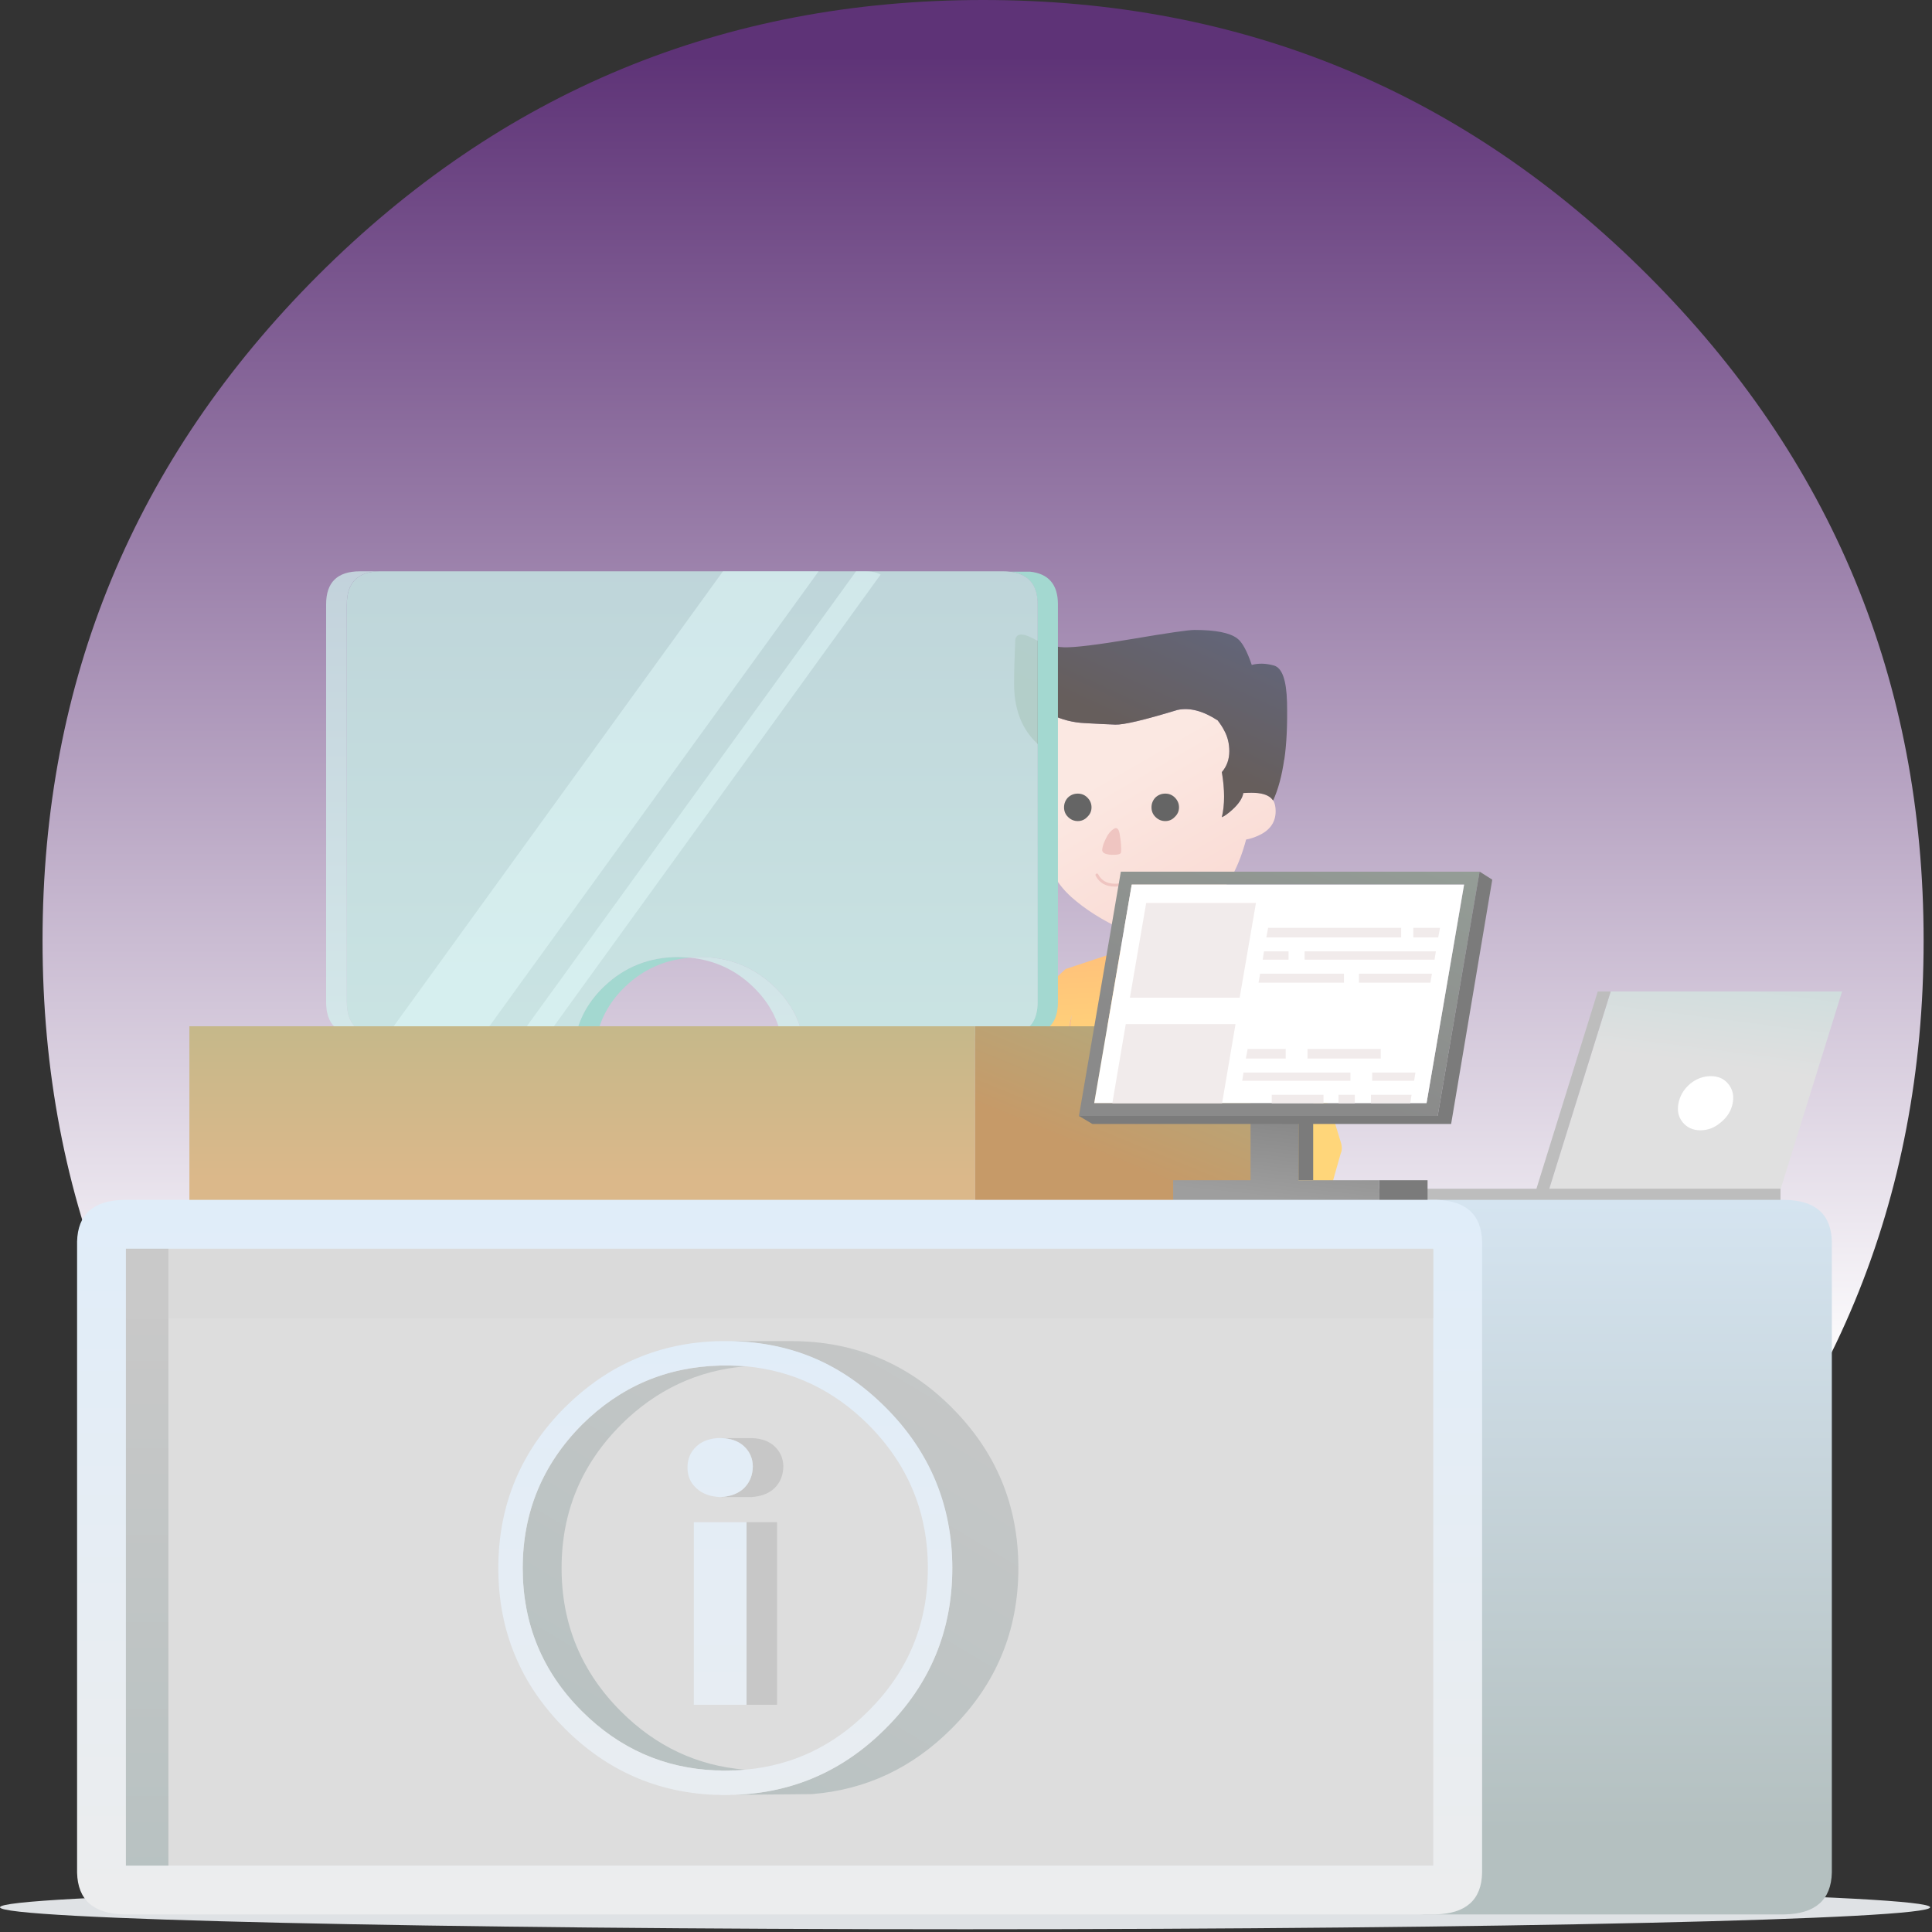 <svg width="401" height="401" viewBox="0 0 401 401" fill="none" xmlns="http://www.w3.org/2000/svg">
<rect x="0" y="0" width="401" height="401" fill="#333333" stroke="none"/>
<g clip-path="url(#clip0_2442_25932)">
<path d="M200.31 400.43C310.938 400.43 400.62 398.388 400.62 395.87C400.62 393.352 310.938 391.31 200.31 391.31C89.682 391.31 0 393.352 0 395.87C0 398.388 89.682 400.43 200.31 400.43Z" fill="#DFE2E5"/>
<path d="M342.05 333.22C380.19 295.11 399.26 249.11 399.26 195.22C399.26 141.33 380.19 95.3 342.05 57.16C303.94 19.05 257.94 0 204.05 0C150.16 0 104.13 19.05 65.99 57.16C27.88 95.3 8.83 141.32 8.83 195.22C8.83 249.12 27.88 295.12 65.99 333.22C104.13 371.36 150.15 390.43 204.05 390.43C257.95 390.43 303.95 371.36 342.05 333.22Z" fill="url(#paint0_linear_2442_25932)"/>
<path d="M257.57 215.13C257.32 215.21 257.05 215.34 256.76 215.5C256.51 215.67 256.33 215.79 256.2 215.87C256.37 217.27 258.2 227.27 261.72 245.86C261.39 239.46 261.22 233.34 261.22 227.52C260.72 225.91 260.17 224.05 259.55 221.94C258.72 219.21 258.06 216.94 257.57 215.12M220.39 219.53C219.52 219.9 218.3 220.65 216.73 221.76C216.52 221.93 216.32 222.09 216.11 222.26L211.9 250.39H220.02C220.23 237.21 221.03 223.97 222.44 210.67L220.4 219.53H220.39Z" fill="#FFB97A"/>
<path d="M239.721 200.26L242.511 204.85C245.481 201.75 247.691 198.88 249.141 196.24C249.021 195.66 248.791 194.81 248.461 193.7L246.171 193.14C246.171 193.51 246.131 194.4 246.051 195.8C245.221 196.42 244.171 197.18 242.891 198.09C241.571 199 240.511 199.72 239.731 200.26M234.831 195.92L236.191 195.8V193.88L234.081 194.87L233.341 197.1C233.461 198.13 233.771 199.5 234.271 201.19C234.561 202.18 234.871 203.17 235.201 204.16C236.441 202.18 237.271 200.69 237.681 199.7C237.101 199 236.151 197.74 234.831 195.92Z" fill="#FFE389"/>
<path d="M238.791 201.37C238.171 200.42 237.801 199.86 237.671 199.7C237.261 200.69 236.431 202.18 235.191 204.16C234.861 203.17 234.551 202.18 234.261 201.19C233.761 199.5 233.451 198.13 233.331 197.1L221.181 201.13L218.951 203.17L216.101 222.26C216.311 222.09 216.511 221.93 216.721 221.76C218.291 220.64 219.511 219.9 220.381 219.53L222.421 210.67C221.021 223.97 220.211 237.21 220.001 250.39C219.921 257.33 219.981 264.25 220.191 271.15H263.511C262.681 262.27 262.081 253.84 261.711 245.87C258.201 227.28 256.361 217.28 256.191 215.88C256.311 215.8 256.501 215.67 256.751 215.51C257.041 215.34 257.311 215.22 257.561 215.14C258.061 216.96 258.721 219.23 259.541 221.96C260.161 224.07 260.721 225.93 261.211 227.54C262.661 232.46 263.731 235.41 264.431 236.4L276.761 232.12L266.531 205.41C265.041 201.57 263.561 199.5 262.071 199.21L249.121 196.24C247.671 198.88 245.461 201.76 242.491 204.85L239.701 200.26C239.451 200.43 239.141 200.8 238.771 201.38L238.791 201.37Z" fill="url(#paint1_linear_2442_25932)"/>
<path d="M236.19 195.8L234.83 195.92C236.15 197.74 237.1 199 237.68 199.7C237.8 199.87 238.18 200.42 238.8 201.37C239.17 200.79 239.48 200.42 239.73 200.25C240.51 199.71 241.57 198.99 242.89 198.08C244.17 197.17 245.22 196.41 246.05 195.79C246.13 194.39 246.17 193.5 246.17 193.13C246.17 190.69 246.21 188.46 246.29 186.44H236.19V195.8Z" fill="#FFD4C7"/>
<path d="M238.63 268.62C238.47 268.62 238.33 268.49 238.32 268.33C237.15 247.97 236.94 227.11 237.7 206.33C237.7 206.16 237.84 206.03 238.02 206.03C238.19 206.03 238.32 206.18 238.32 206.35C237.56 227.11 237.77 247.95 238.94 268.29C238.94 268.46 238.82 268.61 238.65 268.62H238.63Z" fill="#FFB97A"/>
<path d="M259.751 164.53C259.301 164.53 258.741 164.55 258.081 164.59C257.891 165.69 257.131 166.84 255.791 168.06C254.901 168.86 254.181 169.38 253.621 169.61C254.241 167.04 254.241 163.92 253.621 160.25C254.651 159.05 255.171 157.61 255.171 155.91C255.171 154.34 254.821 152.91 254.121 151.63C253.821 151.03 253.371 150.33 252.761 149.52C249.711 147.53 246.921 146.8 244.391 147.35C237.511 149.44 233.221 150.45 231.501 150.39C229.781 150.33 227.671 150.22 225.181 150.08C222.741 149.97 220.381 149.37 218.121 148.28C217.851 150.83 217.661 153.39 217.561 155.96C217.431 160.53 217.351 167.2 217.311 175.98C217.311 179.74 219.011 183.15 222.391 186.21C225.201 188.71 228.711 190.94 232.921 192.9C242.821 191.14 249.201 188.99 252.071 186.46C254.941 183.96 257.131 179.89 258.641 174.25C259.451 174.11 260.341 173.83 261.301 173.38C263.611 172.31 264.771 170.63 264.771 168.36C264.771 167.45 264.601 166.7 264.271 166.13C264.171 165.99 264.041 165.85 263.901 165.7C263.121 164.92 261.731 164.52 259.751 164.52V164.53Z" fill="url(#paint2_linear_2442_25932)"/>
<path d="M266.57 157.65C267.05 154.37 267.23 150.41 267.13 145.75C267.01 141.14 266.11 138.6 264.4 138.13C262.75 137.67 261.22 137.63 259.81 138.01C258.82 135.08 257.81 133.24 256.77 132.49C255.24 131.33 252.29 130.75 247.91 130.75C246.67 130.75 242.39 131.37 235.08 132.61C227.76 133.84 223.01 134.42 220.83 134.35C218.69 134.28 216.55 133.66 214.39 132.49C212.22 131.37 211 131.45 210.73 132.74C210.56 136.51 210.48 139.57 210.48 141.91C210.48 146.83 211.86 150.75 214.63 153.68C215.58 154.68 216.55 155.45 217.54 155.97C217.64 153.4 217.83 150.84 218.1 148.29C220.37 149.38 222.72 149.98 225.16 150.09C227.65 150.23 229.76 150.34 231.48 150.4C233.2 150.47 237.49 149.45 244.37 147.36C246.9 146.81 249.69 147.54 252.74 149.53C253.35 150.34 253.81 151.04 254.1 151.64C254.8 152.92 255.15 154.35 255.15 155.92C255.15 157.61 254.63 159.06 253.6 160.26C254.22 163.93 254.22 167.05 253.6 169.62C254.16 169.39 254.88 168.87 255.77 168.07C257.11 166.85 257.87 165.7 258.06 164.6C258.72 164.56 259.28 164.54 259.73 164.54C261.71 164.54 263.1 164.93 263.88 165.72C264.02 165.87 264.15 166.01 264.25 166.15C265.31 163.81 266.07 160.98 266.54 157.66L266.57 157.65Z" fill="url(#paint3_linear_2442_25932)"/>
<path d="M232.681 176.93C232.721 176.56 232.721 176.04 232.681 175.38C232.641 174.72 232.541 173.91 232.371 172.96C232.161 171.97 231.771 171.66 231.191 172.03C230.531 172.44 229.991 173.08 229.581 173.95C229.131 174.82 228.861 175.6 228.771 176.3C228.691 176.96 229.311 177.33 230.631 177.42C231.951 177.46 232.631 177.3 232.671 176.92L232.681 176.93Z" fill="#EFC5C1"/>
<path d="M243.841 169.55C244.421 169.01 244.711 168.35 244.711 167.57C244.711 166.79 244.421 166.1 243.841 165.53C243.301 164.99 242.641 164.72 241.861 164.72C241.081 164.72 240.391 164.99 239.811 165.53C239.271 166.11 239.001 166.79 239.001 167.57C239.001 168.35 239.271 169.02 239.811 169.55C240.391 170.13 241.071 170.42 241.861 170.42C242.651 170.42 243.311 170.13 243.841 169.55ZM225.681 169.55C226.261 169.01 226.551 168.35 226.551 167.57C226.551 166.79 226.261 166.1 225.681 165.53C225.141 164.99 224.481 164.72 223.701 164.72C222.921 164.72 222.231 164.99 221.661 165.53C221.121 166.11 220.851 166.79 220.851 167.57C220.851 168.35 221.121 169.02 221.661 169.55C222.241 170.13 222.921 170.42 223.701 170.42C224.481 170.42 225.151 170.13 225.681 169.55Z" fill="#656565"/>
<path d="M227.671 181.61C228.391 183.01 229.641 183.72 231.421 183.72C232.781 183.72 233.861 183.39 234.641 182.73C235.071 182.36 235.351 181.99 235.481 181.61" stroke="#EFC5C1" stroke-width="0.6" stroke-linecap="round" stroke-linejoin="round"/>
<path d="M278.27 237.01L276.72 231.93L272.26 231L264.64 235.83L258.32 263.22L271.52 263.28L278.27 239.42C278.58 238.77 278.58 237.96 278.27 237V237.01Z" fill="url(#paint4_linear_2442_25932)"/>
<path opacity="0.7" d="M143.74 198.71L143.24 198.78C148.26 199.28 152.58 201.26 156.21 204.73C159.27 207.65 161.23 211.02 162.09 214.85H166.53C165.67 211.02 163.71 207.65 160.65 204.73C156.4 200.67 151.26 198.64 145.24 198.64C144.57 198.64 144.07 198.66 143.73 198.71M71.98 125.42C71.98 120.95 74.23 118.67 78.72 118.58H74.71C70.03 118.58 67.69 120.86 67.69 125.42V208.01C67.69 212.57 70.03 214.85 74.71 214.85H78.72C74.23 214.76 71.98 212.48 71.98 208.01V125.42Z" fill="#D4F4F0"/>
<path d="M143.23 198.78L140.79 198.64C134.77 198.64 129.63 200.67 125.38 204.73C122.32 207.65 120.36 211.02 119.5 214.85H123.94C124.8 211.02 126.76 207.65 129.82 204.73C133.55 201.17 138.02 199.19 143.22 198.78M209.54 118.65C210.47 118.74 211.29 118.95 211.98 119.27C214.23 120.24 215.35 122.3 215.35 125.42V208.01C215.35 212.13 213.41 214.39 209.54 214.78H213.77C217.64 214.37 219.58 212.11 219.58 208.01V125.42C219.58 121.32 217.64 119.06 213.77 118.65H209.54Z" fill="#A3D8D0"/>
<path opacity="0.8" d="M79.73 118.58H78.73C74.24 118.67 71.99 120.95 71.99 125.42V208.01C71.99 212.48 74.24 214.76 78.73 214.85H119.52C120.38 211.02 122.34 207.65 125.4 204.73C129.65 200.67 134.79 198.64 140.81 198.64L143.25 198.78L143.75 198.71C144.08 198.66 144.59 198.64 145.26 198.64C151.28 198.64 156.42 200.67 160.67 204.73C163.73 207.65 165.69 211.02 166.55 214.85H208.48C208.86 214.85 209.22 214.82 209.56 214.78C213.43 214.39 215.37 212.13 215.37 208.01V125.42C215.37 122.29 214.25 120.24 212 119.27C211.31 118.95 210.5 118.75 209.56 118.65C209.15 118.6 208.72 118.58 208.27 118.58H79.73Z" fill="#C6EAE5"/>
<g opacity="0.43">
<path d="M169.911 118.58H150.051L80.381 214.85H100.241L169.911 118.58ZM180.801 118.65C180.471 118.6 180.121 118.58 179.761 118.58H177.681L108.011 214.85H113.631L182.771 119.26C182.211 118.94 181.561 118.74 180.801 118.64V118.65Z" fill="#E8FFFF"/>
</g>
<path d="M262.569 213.01H202.329V270.16H262.569V213.01Z" fill="url(#paint5_linear_2442_25932)"/>
<path d="M39.31 213.01V270.16H202.33V213.01H39.31Z" fill="url(#paint6_linear_2442_25932)"/>
<path d="M369.52 249.54V247.01L382.34 205.78H334.32L321.5 247.01H285.59V249.54H369.52Z" fill="url(#paint7_linear_2442_25932)"/>
<path d="M318.81 247.01H321.49L334.31 205.78H331.63L318.81 247.01Z" fill="#BDBDBD"/>
<path d="M369.56 246.73H281.8V249.83H369.56V246.73Z" fill="#BDBDBD"/>
<path d="M352.95 234.6C354.5 234.6 355.92 234.04 357.2 232.93C358.52 231.85 359.33 230.53 359.63 228.98C359.93 227.43 359.63 226.09 358.72 224.98C357.84 223.9 356.63 223.36 355.07 223.36C353.51 223.36 352.08 223.9 350.76 224.98C349.48 226.09 348.68 227.43 348.38 228.98C348.08 230.53 348.36 231.85 349.24 232.93C350.15 234.04 351.38 234.6 352.94 234.6H352.95Z" fill="white"/>
<path d="M295.16 249.04C301.31 249.24 304.45 252.13 304.58 257.7V388.69C304.48 394.33 301.24 397.22 294.85 397.35H370.43C376.81 397.21 380.07 394.33 380.21 388.69V257.7C380.07 252.03 376.82 249.14 370.43 249.04H295.16Z" fill="url(#paint8_linear_2442_25932)"/>
<path d="M36.76 256.42H24.62V389.97H36.76V256.42Z" fill="url(#paint9_linear_2442_25932)"/>
<path d="M297.79 258.86H34.95V387.52H297.79V258.86Z" fill="#DDDDDD"/>
<path d="M296.3 249.9V244.96H286.25V249.9H296.3ZM272.56 215.19C272.51 213.72 271.97 212.95 270.95 212.88H268.16C269.22 212.91 269.66 213.75 269.5 215.4V244.95H272.56V215.19Z" fill="#7B7B7B"/>
<path d="M269.49 215.41C269.65 213.75 269.2 212.91 268.15 212.89H262.08C260.24 213 259.4 213.84 259.56 215.41V244.96H243.5V249.9H286.26V244.96H269.5V215.41H269.49Z" fill="url(#paint10_linear_2442_25932)"/>
<path d="M298.4 231.63L307.1 180.92H232.64L223.94 231.63H298.4ZM303.88 183.6L296.09 228.94H227.11L234.9 183.6H303.88Z" fill="url(#paint11_linear_2442_25932)"/>
<path d="M296.09 228.95L303.88 183.61H234.9L227.11 228.95H296.09Z" fill="white"/>
<path d="M309.73 182.58L307.1 180.91L298.4 231.62H223.94L226.73 233.29H301.19L309.73 182.58Z" fill="#7B7B7B"/>
<path d="M260.68 187.42H237.9L234.52 207.08H257.3L260.68 187.42ZM267.45 199.18V197.46H262.35L262.08 199.18H267.45ZM278.95 203.97V202.09H261.54L261.22 203.97H278.95ZM296.89 203.97L297.21 202.09H282.06V203.97H296.89ZM297.75 199.18L298.02 197.46H270.78V199.18H297.75ZM290.82 192.58H263.21L262.83 194.57H290.82V192.58ZM298.88 192.58H293.35V194.57H298.51L298.89 192.58M230.87 229H253.65L256.44 212.56H233.66L230.87 229ZM284.54 229H292.71L292.98 227.23H284.55V229M293.51 224.33L293.78 222.61H284.81V224.33H293.51ZM274.7 229V227.23H263.96V229H274.7ZM277.82 229H281.2V227.23H277.82V229ZM280.29 224.33V222.61H258.1L257.83 224.33H280.29ZM266.86 219.71V217.72H258.96L258.58 219.71H266.85M286.58 219.71V217.72H271.38V219.71H286.58Z" fill="#F1EBEB"/>
<path d="M307.62 257.7C307.48 252.13 304.34 249.24 298.2 249.04H25.78C19.4 249.14 16.14 252.03 16 257.7V388.69C16.14 394.33 19.39 397.22 25.78 397.35H297.89C304.27 397.21 307.51 394.33 307.62 388.69V257.7ZM26.13 259.17H297.48V387.22H26.13V259.17Z" fill="url(#paint12_linear_2442_25932)"/>
<path d="M197.55 292.14C188.41 283 177.39 278.41 164.47 278.36H151.86C164.29 278.67 174.95 283.26 183.82 292.14C192.69 301.02 197.65 312.47 197.65 325.47C197.65 338.47 193.04 349.56 183.82 358.75C175.08 367.52 164.61 372.11 152.41 372.53L168.52 372.38C179.7 371.49 189.38 366.95 197.54 358.75C206.76 349.56 211.37 338.47 211.37 325.47C211.37 312.47 206.76 301.36 197.54 292.14M128.86 295.74C136.19 288.44 144.85 284.39 154.85 283.58C153.83 283.5 152.78 283.45 151.71 283.43H150.04C149.86 283.43 149.67 283.43 149.48 283.43C138.32 283.71 128.77 287.79 120.81 295.69C112.61 303.95 108.5 313.88 108.5 325.47C108.5 337.08 112.58 346.97 120.76 355.15C128.54 362.92 137.81 367.02 148.57 367.46C148.76 367.46 148.94 367.46 149.13 367.46C149.22 367.48 149.31 367.48 149.38 367.46H149.48C149.59 367.48 149.69 367.5 149.78 367.51H150.54C150.94 367.51 151.33 367.49 151.71 367.46C151.79 367.48 151.86 367.48 151.91 367.46H152.42C153.18 367.45 153.92 367.4 154.65 367.31C144.72 366.5 136.13 362.47 128.87 355.2C120.66 346.99 116.56 337.08 116.56 325.47C116.56 313.86 120.66 303.98 128.87 295.74H128.86Z" fill="url(#paint13_linear_2442_25932)"/>
<path d="M117.21 292.14C108.02 301.36 103.43 312.47 103.43 325.47C103.43 338.47 108.02 349.56 117.21 358.75C125.91 367.45 136.29 372.04 148.36 372.53C148.48 372.53 148.6 372.53 148.71 372.53C148.9 372.54 149.09 372.54 149.27 372.53C149.42 372.55 149.57 372.57 149.73 372.58H150.54C151 372.58 151.45 372.56 151.91 372.53C152.08 372.55 152.25 372.55 152.42 372.53C164.62 372.11 175.09 367.52 183.83 358.75C193.05 349.56 197.66 338.47 197.66 325.47C197.66 312.47 193.05 301.36 183.83 292.14C174.61 282.92 164.3 278.67 151.87 278.36H150.05C149.8 278.36 149.55 278.36 149.29 278.36C136.83 278.66 126.14 283.25 117.23 292.14M151.7 283.43C152.77 283.46 153.82 283.51 154.84 283.58C164.61 284.51 173.06 288.54 180.22 295.69C188.46 303.94 192.58 313.87 192.58 325.47C192.58 337.07 188.46 346.96 180.22 355.15C173.02 362.39 164.49 366.45 154.64 367.31C153.91 367.4 153.17 367.45 152.41 367.46H151.9C151.84 367.48 151.78 367.48 151.7 367.46C151.32 367.49 150.93 367.51 150.53 367.51H149.77C149.68 367.51 149.58 367.48 149.47 367.46H149.37C149.29 367.48 149.21 367.48 149.12 367.46C148.94 367.46 148.75 367.46 148.56 367.46C137.8 367.02 128.53 362.92 120.75 355.15C112.57 346.97 108.49 337.07 108.49 325.47C108.49 313.87 112.6 303.95 120.8 295.69C128.76 287.79 138.31 283.71 149.47 283.43C149.66 283.43 149.85 283.43 150.03 283.43H151.7Z" fill="url(#paint14_linear_2442_25932)"/>
<path d="M162.589 304.35C162.559 302.66 161.929 301.26 160.719 300.15C159.569 299.1 157.98 298.55 155.96 298.48H149.679C151.679 298.55 153.249 299.1 154.389 300.15C155.609 301.26 156.229 302.67 156.259 304.35C156.229 306.21 155.599 307.73 154.389 308.91C153.209 310.02 151.569 310.63 149.479 310.73H155.96C157.99 310.59 159.569 309.99 160.719 308.91C161.939 307.73 162.559 306.21 162.589 304.35ZM161.279 315.95H154.949V353.84H161.279V315.95Z" fill="#C7C7C7"/>
<path d="M142.689 304.6C142.689 306.36 143.309 307.79 144.559 308.91C145.739 310.02 147.379 310.63 149.469 310.73C151.559 310.63 153.199 310.02 154.379 308.91C155.599 307.73 156.219 306.21 156.249 304.35C156.219 302.66 155.589 301.26 154.379 300.15C153.239 299.1 151.659 298.55 149.669 298.48H149.319C149.209 298.48 149.089 298.48 148.969 298.48C147.119 298.61 145.649 299.18 144.559 300.2C143.309 301.35 142.689 302.82 142.689 304.61M154.949 315.95H144.009V353.84H154.949V315.95Z" fill="url(#paint15_linear_2442_25932)"/>
<g style="mix-blend-mode:multiply" opacity="0.21">
<path d="M297.56 259.34H26.22V273.64H297.56V259.34Z" fill="#D1D1D1"/>
</g>
</g>
<defs>
<linearGradient id="paint0_linear_2442_25932" x1="204.05" y1="11.45" x2="204.05" y2="285.19" gradientUnits="userSpaceOnUse">
<stop stop-color="#5E3377"/>
<stop offset="1" stop-color="white"/>
</linearGradient>
<linearGradient id="paint1_linear_2442_25932" x1="246.061" y1="219.82" x2="244.781" y2="195.75" gradientUnits="userSpaceOnUse">
<stop stop-color="#FFD67A"/>
<stop offset="1" stop-color="#FFC07A"/>
</linearGradient>
<linearGradient id="paint2_linear_2442_25932" x1="223.871" y1="143.39" x2="264.861" y2="214.35" gradientUnits="userSpaceOnUse">
<stop offset="0.22" stop-color="#FBE8E2"/>
<stop offset="1" stop-color="#F9D0C9"/>
</linearGradient>
<linearGradient id="paint3_linear_2442_25932" x1="235.64" y1="153.4" x2="247.17" y2="128.55" gradientUnits="userSpaceOnUse">
<stop offset="0.06" stop-color="#665E5C"/>
<stop offset="1" stop-color="#636578"/>
</linearGradient>
<linearGradient id="paint4_linear_2442_25932" x1="266.71" y1="218.73" x2="265.42" y2="194.65" gradientUnits="userSpaceOnUse">
<stop stop-color="#FFD67A"/>
<stop offset="1" stop-color="#FFC07A"/>
</linearGradient>
<linearGradient id="paint5_linear_2442_25932" x1="228.929" y1="250.19" x2="245.819" y2="208.9" gradientUnits="userSpaceOnUse">
<stop offset="0.21" stop-color="#C69A68"/>
<stop offset="1" stop-color="#B0AC81"/>
</linearGradient>
<linearGradient id="paint6_linear_2442_25932" x1="120.82" y1="251.66" x2="120.82" y2="212.36" gradientUnits="userSpaceOnUse">
<stop offset="0.18" stop-color="#DBB88A"/>
<stop offset="1" stop-color="#C5B88A"/>
</linearGradient>
<linearGradient id="paint7_linear_2442_25932" x1="333.49" y1="230.05" x2="338.27" y2="192.72" gradientUnits="userSpaceOnUse">
<stop offset="0.31" stop-color="#E0E0E0"/>
<stop offset="1" stop-color="#C9DCDC"/>
</linearGradient>
<linearGradient id="paint8_linear_2442_25932" x1="337.53" y1="380" x2="337.53" y2="217.11" gradientUnits="userSpaceOnUse">
<stop stop-color="#B4C0C0"/>
<stop offset="1" stop-color="#DDEDFC"/>
</linearGradient>
<linearGradient id="paint9_linear_2442_25932" x1="30.69" y1="417.87" x2="30.69" y2="273.44" gradientUnits="userSpaceOnUse">
<stop stop-color="#B4C0C0"/>
<stop offset="1" stop-color="#C8C8C8"/>
</linearGradient>
<linearGradient id="paint10_linear_2442_25932" x1="264.06" y1="254.77" x2="266.96" y2="228.45" gradientUnits="userSpaceOnUse">
<stop offset="0.23" stop-color="#9E9E9E"/>
<stop offset="1" stop-color="#838383"/>
</linearGradient>
<linearGradient id="paint11_linear_2442_25932" x1="260.11" y1="220.44" x2="286.19" y2="152.11" gradientUnits="userSpaceOnUse">
<stop stop-color="#8A8A8A"/>
<stop offset="1" stop-color="#98A49B"/>
</linearGradient>
<linearGradient id="paint12_linear_2442_25932" x1="161.81" y1="407.18" x2="161.81" y2="213.5" gradientUnits="userSpaceOnUse">
<stop stop-color="#EDEDED"/>
<stop offset="1" stop-color="#DDEDFC"/>
</linearGradient>
<linearGradient id="paint13_linear_2442_25932" x1="115.43" y1="400.12" x2="200.69" y2="258.43" gradientUnits="userSpaceOnUse">
<stop stop-color="#B4C0C0"/>
<stop offset="1" stop-color="#C8C8C8"/>
</linearGradient>
<linearGradient id="paint14_linear_2442_25932" x1="150.54" y1="429.87" x2="150.54" y2="225.74" gradientUnits="userSpaceOnUse">
<stop stop-color="#EDEDED"/>
<stop offset="1" stop-color="#DDEDFC"/>
</linearGradient>
<linearGradient id="paint15_linear_2442_25932" x1="149.469" y1="429.87" x2="149.469" y2="225.74" gradientUnits="userSpaceOnUse">
<stop stop-color="#EDEDED"/>
<stop offset="1" stop-color="#DDEDFC"/>
</linearGradient>
<clipPath id="clip0_2442_25932">
<rect width="400.62" height="400.43" fill="white"/>
</clipPath>
</defs>
</svg>
